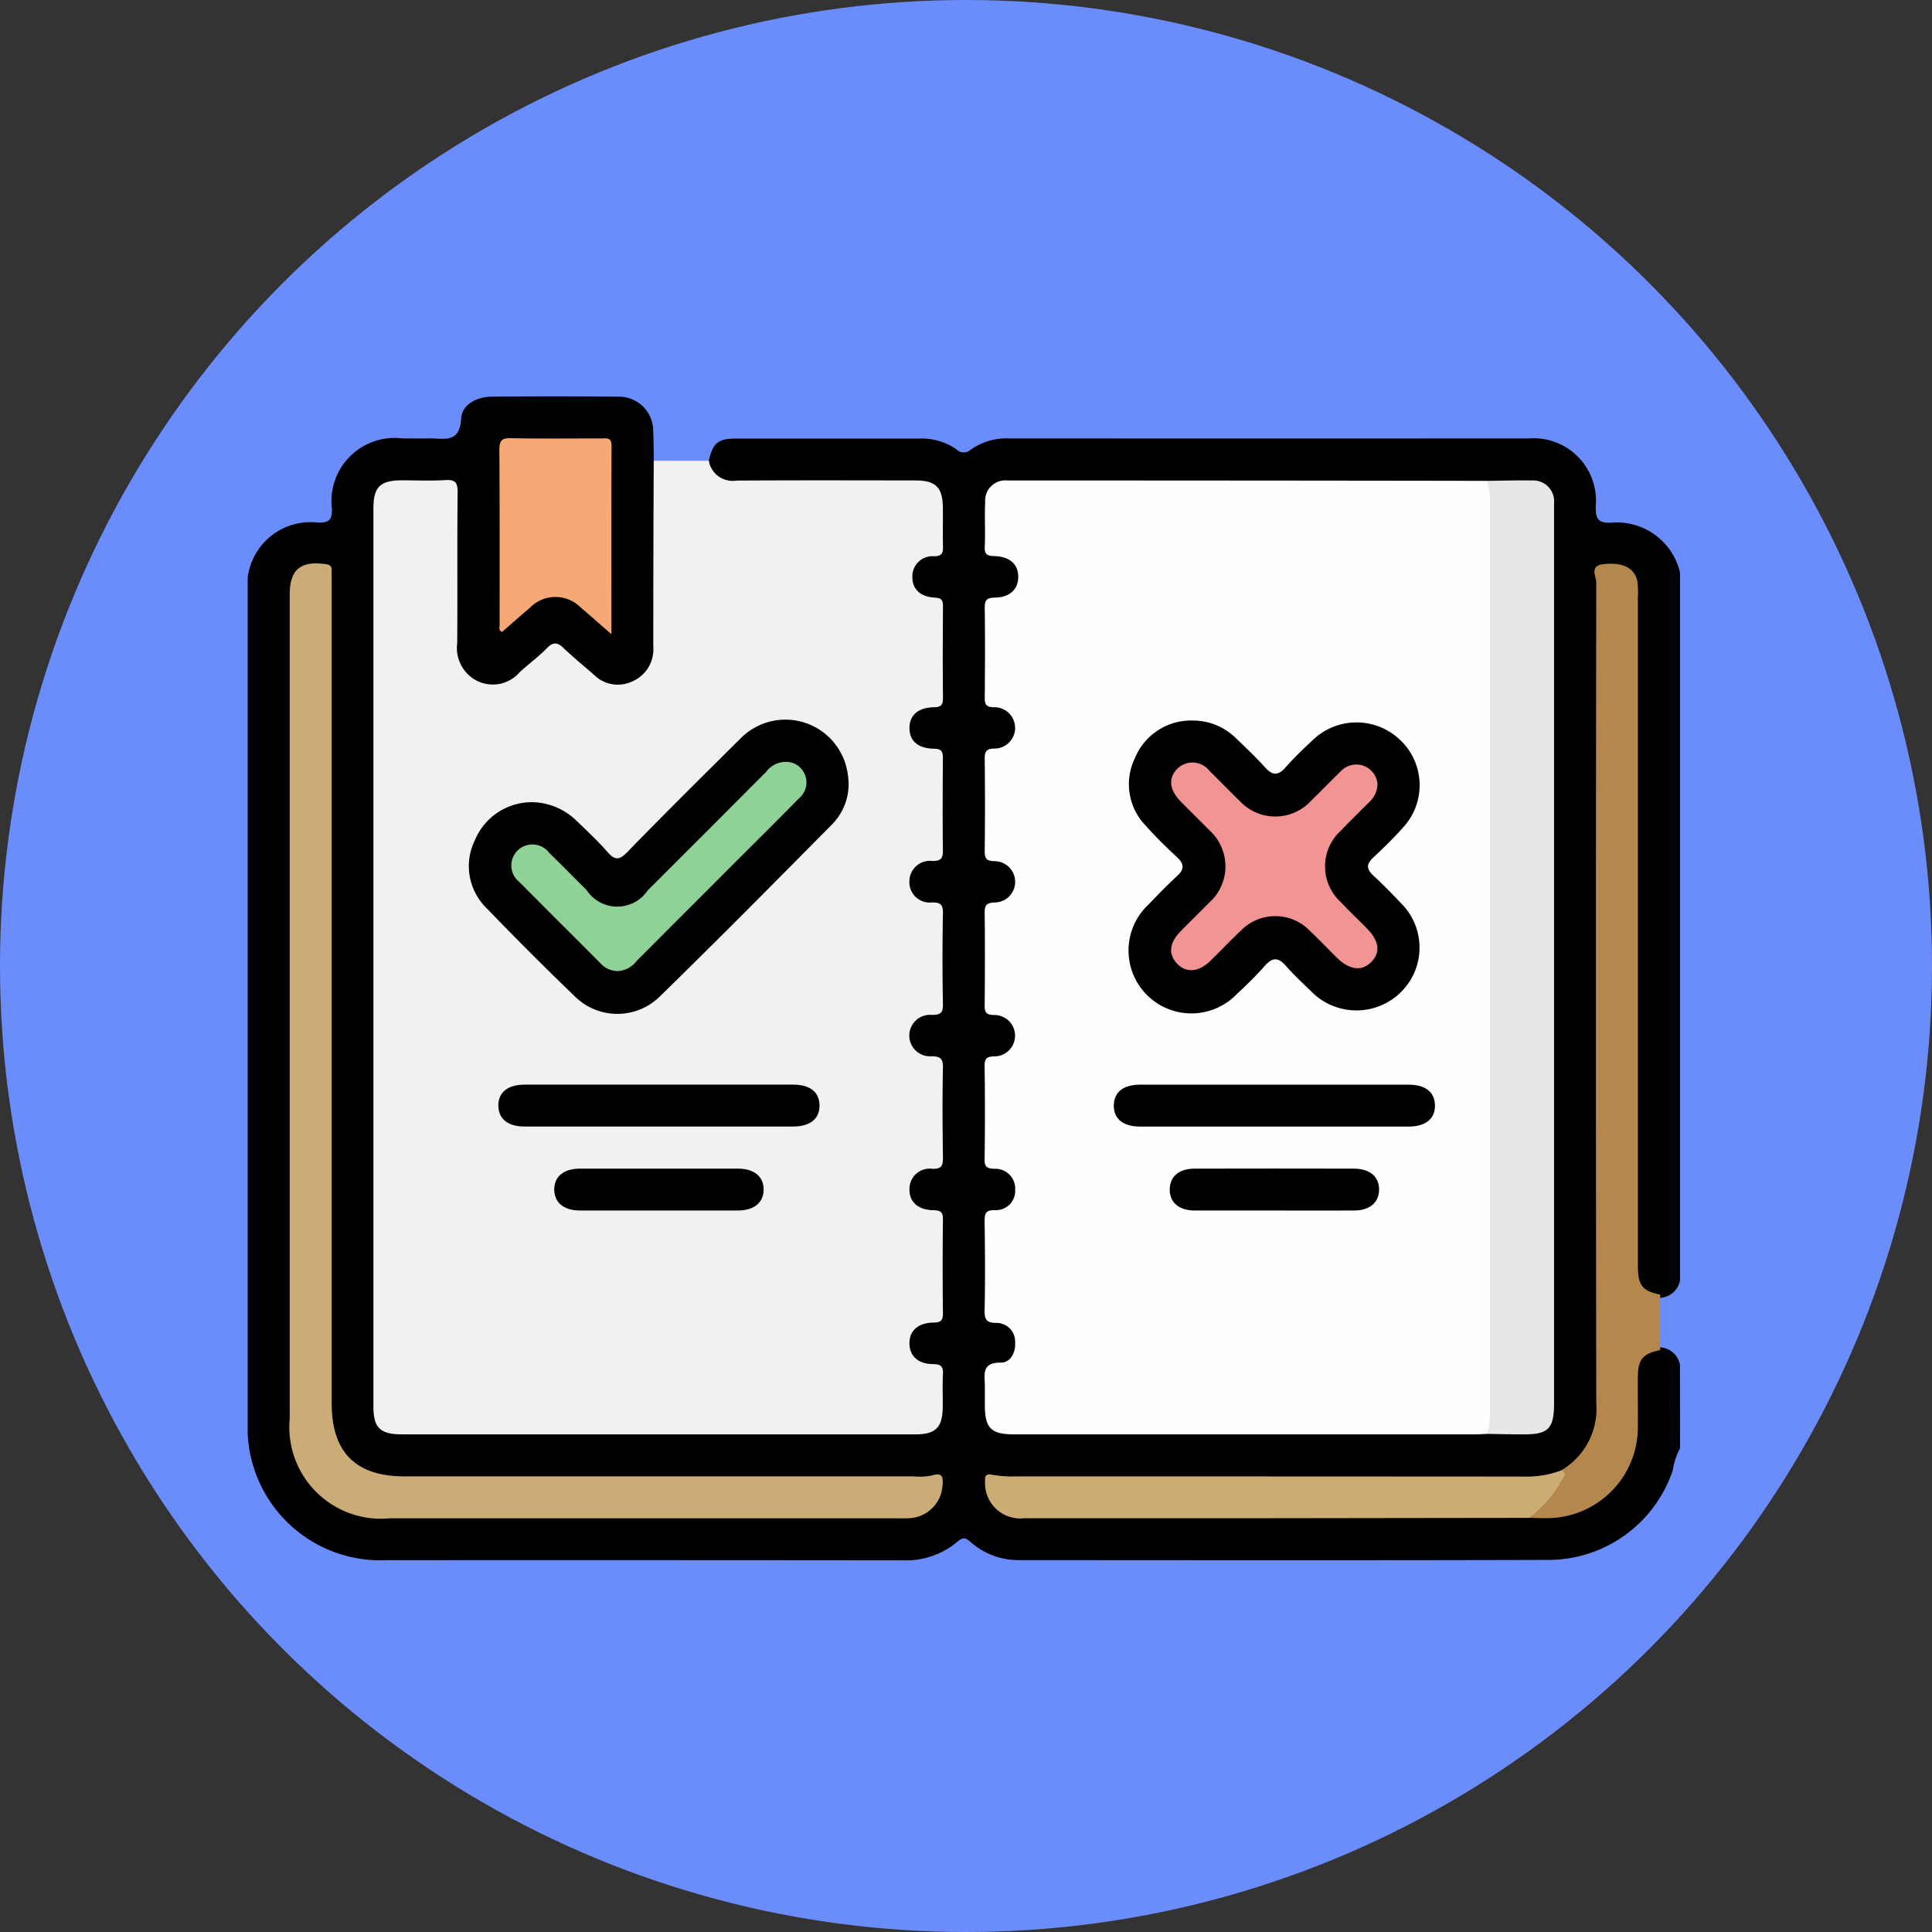 <svg xmlns="http://www.w3.org/2000/svg" xmlns:xlink="http://www.w3.org/1999/xlink" width="78" height="78" viewBox="0 0 78 78">
  <rect x="0" y="0" width="78" height="78" fill="#333333" stroke="none"/>
  <defs>
    <clipPath id="clip-path">
      <rect id="Rectángulo_338361" data-name="Rectángulo 338361" width="57.827" height="46.994" transform="translate(0 0)" fill="none"/>
    </clipPath>
  </defs>
  <g id="Grupo_982660" data-name="Grupo 982660" transform="translate(4521 9062)">
    <circle id="Elipse_4895" data-name="Elipse 4895" cx="39" cy="39" r="39" transform="translate(-4521 -9062)" fill="#6b8dfc"/>
    <g id="Grupo_982659" data-name="Grupo 982659" transform="translate(-4511 -9046)">
      <g id="Grupo_982658" data-name="Grupo 982658" transform="translate(0 0)" clip-path="url(#clip-path)">
        <path id="Trazado_205300" data-name="Trazado 205300" d="M57.827,42.472a2.691,2.691,0,0,0-.291.885,5.307,5.307,0,0,1-4.954,3.621c-7.15.021-14.3.011-21.449.008a2.907,2.907,0,0,1-1.96-.742c-.2-.171-.309-.184-.51-.008a3.227,3.227,0,0,1-2.238.758Q16.01,46.983,5.6,46.989A5.364,5.364,0,0,1,0,41.373Q0,24.665,0,7.956A2.556,2.556,0,0,1,2.849,5.1c.434,0,.557-.1.552-.545A2.553,2.553,0,0,1,6.251,1.7c.357,0,.715.005,1.072,0C7.9,1.688,8.562,1.93,8.617.9,8.648.333,9.246.021,9.843.015q2.568-.026,5.136,0a1.382,1.382,0,0,1,1.393,1.4c.018.394.017.789.024,1.184a.962.962,0,0,1,.151.646q0,3.388,0,6.775a1.847,1.847,0,0,1-.273,1.022,1.511,1.511,0,0,1-2.118.5,8.324,8.324,0,0,1-1.1-.879c-.559-.491-.693-.493-1.243-.014-.3.26-.6.517-.914.755a1.486,1.486,0,0,1-1.636.239,1.588,1.588,0,0,1-.954-1.483C8.281,9.069,8.3,7.977,8.3,6.885c0-.9-.009-1.807,0-2.71.006-.418-.131-.632-.583-.612-.488.022-.979-.007-1.467.01-.721.025-.96.274-.991,1.01-.007.17,0,.339,0,.508V40.208c0,1.407.117,1.526,1.5,1.526H26.516c1.184,0,1.317-.124,1.418-1.3.018-.206.009-.414.015-.621a.513.513,0,0,0-.461-.587c-.624-.15-.877-.479-.869-1.007a.934.934,0,0,1,.847-.968.545.545,0,0,0,.485-.629q-.008-1.5,0-2.992a.546.546,0,0,0-.492-.623.932.932,0,0,1-.839-.974c0-.527.247-.85.877-1a.518.518,0,0,0,.454-.593q0-1.525,0-3.049a.52.52,0,0,0-.461-.588c-.625-.153-.877-.48-.87-1.007s.253-.816.9-.982a.493.493,0,0,0,.427-.555q0-1.552,0-3.105a.5.5,0,0,0-.432-.555c-.652-.174-.892-.465-.9-.986-.005-.538.233-.823.929-1.017a.473.473,0,0,0,.4-.52q.009-1.581,0-3.162c0-.318-.158-.453-.46-.533-.624-.166-.874-.485-.865-1.013a.933.933,0,0,1,.85-.966.545.545,0,0,0,.48-.632c0-.96-.007-1.92,0-2.88a.562.562,0,0,0-.485-.637.916.916,0,0,1-.738-.944.916.916,0,0,1,.758-.983.554.554,0,0,0,.465-.648A10.772,10.772,0,0,0,27.914,4.5c-.1-.69-.343-.918-1.042-.923-1.938-.015-3.877,0-5.815-.007a13.69,13.69,0,0,1-1.58-.026c-.607-.072-.882-.387-.859-.938.147-.7.371-.9,1.059-.9,2.482,0,4.965,0,7.447,0a2.459,2.459,0,0,1,1.487.433.42.42,0,0,0,.59.009A2.5,2.5,0,0,1,30.744,1.7q10.494.006,20.987,0a2.518,2.518,0,0,1,2.694,2.724c-.009.518.078.709.65.677a2.615,2.615,0,0,1,2.752,2.018V35.7a.868.868,0,0,1-.956.692,1.077,1.077,0,0,1-.908-1.123c-.019-.263-.01-.526-.01-.79q0-12.952,0-25.9a6.135,6.135,0,0,0-.031-.9.733.733,0,0,0-.6-.665c-.473-.11-.667.031-.7.517-.015.225-.006.452-.006.677q0,16.225.009,32.451a2.973,2.973,0,0,1-1.5,2.828,3.478,3.478,0,0,1-1.7.306q-10.277,0-20.553,0a1.441,1.441,0,0,0-.169,0c-.227.027-.535-.1-.638.2a.736.736,0,0,0,.281.753,1.325,1.325,0,0,0,.813.355,7.827,7.827,0,0,0,.9.024c6.512,0,13.024-.007,19.536,0a3.884,3.884,0,0,0,3.4-1.1,3.532,3.532,0,0,0,.973-2.39c.024-.713-.017-1.427.016-2.14.03-.661.3-.949.98-1.1a.865.865,0,0,1,.861.7Z" transform="translate(0 0)"/>
        <path id="Trazado_205301" data-name="Trazado 205301" d="M25.828,6.293a.971.971,0,0,0,1.113.8c2.409-.015,4.819-.008,7.228-.005.81,0,1.093.275,1.106,1.071.008.527-.008,1.054.005,1.581.007.26-.02.4-.35.41a.811.811,0,0,0-.886.817c-.009.493.3.818.91.852.3.017.327.135.326.376-.008,1.224-.013,2.447,0,3.671,0,.3-.086.374-.382.38-.633.011-.978.338-.971.849s.343.813.995.824c.327.006.357.14.355.4-.01,1.243-.015,2.485,0,3.727,0,.325-.1.4-.412.406a.83.83,0,0,0-.941.822.822.822,0,0,0,.911.851c.341,0,.45.076.444.435q-.036,1.835,0,3.67c.007.358-.1.436-.443.435a.838.838,0,1,0-.028,1.671c.363,0,.479.088.471.465-.025,1.2-.018,2.409,0,3.614,0,.311-.027.471-.413.464a.821.821,0,0,0-.939.821c-.007.512.337.839.97.851.294.005.386.079.382.379q-.024,1.892,0,3.783c0,.309-.1.368-.387.374-.632.013-.976.34-.965.855.01.494.347.815.943.821.317,0,.428.086.409.409-.026.45,0,.9-.009,1.355-.013.8-.292,1.073-1.1,1.073q-6.663,0-13.327,0-3.7,0-7.4,0c-.886,0-1.157-.263-1.157-1.127q0-18.126,0-36.253c0-.87.27-1.134,1.15-1.137.583,0,1.169.026,1.75-.009.389-.024.5.079.5.485-.023,2.033,0,4.066-.017,6.1a1.489,1.489,0,0,0,.826,1.533,1.439,1.439,0,0,0,1.7-.365c.358-.332.759-.622,1.1-.972.269-.277.445-.216.689.018.38.364.792.7,1.187,1.043a1.365,1.365,0,0,0,1.563.287,1.407,1.407,0,0,0,.851-1.4q0-3.754.018-7.509h2.222" transform="translate(-7.21 -3.691)" fill="#f1f1f1"/>
        <path id="Trazado_205302" data-name="Trazado 205302" d="M92.232,46.711c-.169.007-.338.02-.507.02q-9.289,0-18.577,0c-.927,0-1.179-.247-1.186-1.156,0-.263,0-.527,0-.791,0-.458-.151-.959.648-.951.392,0,.609-.415.573-.842a.747.747,0,0,0-.757-.761c-.416,0-.481-.154-.473-.525.024-1.185.017-2.372,0-3.557,0-.3.015-.476.406-.471a.776.776,0,0,0,.827-.815.8.8,0,0,0-.848-.853c-.276-.016-.39-.064-.386-.375q.027-1.891,0-3.783c0-.3.09-.368.38-.382a.835.835,0,1,0-.023-1.669c-.322-.013-.357-.139-.354-.406.011-1.242.016-2.485,0-3.727,0-.325.1-.4.409-.41a.834.834,0,1,0-.024-1.668c-.349-.01-.387-.145-.383-.437q.021-1.835,0-3.67c0-.287.026-.43.38-.44a.834.834,0,1,0-.026-1.667c-.325-.013-.355-.143-.353-.408.011-1.2.016-2.409,0-3.613-.005-.326.1-.4.41-.406.594-.007.933-.33.942-.822.01-.513-.335-.839-.967-.854-.282-.007-.4-.067-.384-.374.025-.6-.01-1.2.016-1.806a.816.816,0,0,1,.895-.873q9.683,0,19.366.015a.735.735,0,0,1,.285.588c.016.207.014.413.014.621q0,18.03,0,36.059c0,.419.107.881-.3,1.209" transform="translate(-42.201 -4.821)" fill="#fefefe"/>
        <path id="Trazado_205303" data-name="Trazado 205303" d="M4.1,34.355V17.585c0-1.021.434-1.38,1.452-1.24.205.028.25.109.243.284-.006.151,0,.3,0,.452V50.225c0,1.975.97,2.95,2.937,2.95H29.283a2.511,2.511,0,0,0,.729-.033c.421-.131.482.029.444.4a1.407,1.407,0,0,1-1.307,1.319c-.168.015-.339.007-.508.007H8.144A3.7,3.7,0,0,1,4.1,50.843q0-8.244,0-16.487" transform="translate(-2.404 -9.57)" fill="#cbac76"/>
        <path id="Trazado_205304" data-name="Trazado 205304" d="M121,46.705a2.636,2.636,0,0,0,.12-.83q-.006-18.409,0-36.817A2.574,2.574,0,0,0,121,8.229c.6-.007,1.2-.027,1.8-.015a.844.844,0,0,1,.908.921c0,.112,0,.225,0,.338V45.464c0,1.034-.226,1.264-1.248,1.261-.488,0-.977-.013-1.465-.02" transform="translate(-70.967 -4.815)" fill="#e7e7e7"/>
        <path id="Trazado_205305" data-name="Trazado 205305" d="M130.4,45.865q0,1.119,0,2.237c-.691.139-.891.37-.9,1.059s.007,1.389,0,2.083a3.673,3.673,0,0,1-3.613,3.642c-.262.006-.524-.007-.787-.012.02-.3.31-.392.47-.583a4.12,4.12,0,0,0,.858-1.347,2.879,2.879,0,0,0,1.393-2.7q-.03-16.563,0-33.125c0-.243-.286-.68.276-.745.8-.092,1.292.156,1.387.717a3.721,3.721,0,0,1,.017.619q0,13.487,0,26.974c0,.805.174,1.03.9,1.176" transform="translate(-73.375 -9.595)" fill="#b4874d"/>
        <path id="Trazado_205306" data-name="Trazado 205306" d="M95.283,104.841c.222.151.058.3-.018.43a4.684,4.684,0,0,1-1.31,1.5q-5.73.007-11.46.015-4.46,0-8.92,0a1.421,1.421,0,0,1-1.58-1.454c0-.2-.018-.368.3-.3a4.6,4.6,0,0,0,.953.064q10.247,0,20.495.007a3.971,3.971,0,0,0,1.543-.26" transform="translate(-42.226 -61.49)" fill="#cbac75"/>
        <path id="Trazado_205307" data-name="Trazado 205307" d="M29.09,12c-.478-.416-.855-.753-1.241-1.078a1.433,1.433,0,0,0-2.036,0c-.384.327-.762.662-1.135.987-.147-.057-.1-.165-.1-.247,0-2.369.006-4.738-.01-7.107,0-.366.091-.475.463-.467,1.221.024,2.444.009,3.666.009.2,0,.4-.047.4.291-.011,2.5-.006,4.995-.006,7.61" transform="translate(-14.407 -2.397)" fill="#f6a974"/>
        <path id="Trazado_205308" data-name="Trazado 205308" d="M24.116,34.886a2.623,2.623,0,0,1,1.793.715c.432.419.878.828,1.273,1.281.3.341.473.37.815.018,1.507-1.552,3.045-3.075,4.584-4.6A2.54,2.54,0,0,1,36.9,33.784a2.31,2.31,0,0,1-.659,2.02c-2.3,2.327-4.606,4.654-6.948,6.942a2.442,2.442,0,0,1-3.423-.026q-1.809-1.742-3.552-3.552a2.372,2.372,0,0,1-.466-2.768,2.487,2.487,0,0,1,2.264-1.513" transform="translate(-12.67 -18.5)"/>
        <path id="Trazado_205309" data-name="Trazado 205309" d="M31.016,67.206q2.681,0,5.361,0c.674,0,1.048.295,1.063.82.016.551-.369.872-1.068.872q-5.417,0-10.835,0c-.674,0-1.047-.3-1.063-.821-.016-.552.368-.87,1.068-.871q2.736,0,5.474,0" transform="translate(-14.354 -39.417)"/>
        <path id="Trazado_205310" data-name="Trazado 205310" d="M34.128,77.093c-1.053,0-2.106,0-3.159,0-.655,0-1.037-.322-1.037-.848s.383-.842,1.041-.843q3.187,0,6.375,0c.655,0,1.039.322,1.037.848s-.385.841-1.041.844c-1.072,0-2.144,0-3.216,0" transform="translate(-17.555 -44.222)"/>
        <path id="Trazado_205311" data-name="Trazado 205311" d="M88.6,31.658a2.475,2.475,0,0,1,1.781.728c.394.377.791.754,1.155,1.158.29.323.519.358.823.015.349-.393.729-.76,1.114-1.118A2.543,2.543,0,0,1,97,32.448a2.51,2.51,0,0,1,.127,3.511c-.385.437-.805.844-1.23,1.243-.27.254-.261.449,0,.7.386.358.757.733,1.118,1.116a2.526,2.526,0,0,1,.016,3.6,2.555,2.555,0,0,1-3.642-.04c-.338-.326-.685-.648-.993-1s-.541-.387-.863-.017a15.706,15.706,0,0,1-1.113,1.12,2.54,2.54,0,1,1-3.58-3.6c.378-.393.758-.786,1.158-1.155.291-.269.277-.479-.006-.744-.439-.411-.874-.83-1.27-1.282a2.4,2.4,0,0,1-.435-2.726A2.448,2.448,0,0,1,88.6,31.658" transform="translate(-50.467 -18.568)"/>
        <path id="Trazado_205312" data-name="Trazado 205312" d="M90.992,68.9q-2.681,0-5.361,0c-.7,0-1.082-.323-1.064-.875.017-.525.39-.817,1.065-.817q5.418,0,10.835,0c.675,0,1.049.293,1.065.818.017.552-.368.873-1.066.875q-2.737,0-5.474,0" transform="translate(-49.599 -39.417)"/>
        <path id="Trazado_205313" data-name="Trazado 205313" d="M94.206,77.093c-1.053,0-2.106,0-3.159,0-.654,0-1.03-.329-1.02-.863.01-.511.378-.827,1-.828q3.216-.007,6.432,0c.654,0,1.031.329,1.02.862-.01.51-.38.825-1,.829-1.091.006-2.182,0-3.272,0" transform="translate(-52.802 -44.221)"/>
        <path id="Trazado_205314" data-name="Trazado 205314" d="M30.03,44.128a.949.949,0,0,1-.694-.315c-1.087-1.093-2.183-2.177-3.266-3.274a.849.849,0,1,1,1.186-1.195c.514.5,1.011,1.008,1.518,1.512a1.482,1.482,0,0,0,2.469.013q2.395-2.39,4.783-4.787a.978.978,0,0,1,1.048-.366.837.837,0,0,1,.258,1.452c-.866.888-1.751,1.758-2.628,2.635q-1.953,1.955-3.905,3.91a1.035,1.035,0,0,1-.769.416" transform="translate(-15.092 -20.922)" fill="#8fd298"/>
        <path id="Trazado_205315" data-name="Trazado 205315" d="M98.5,36.622a1,1,0,0,1-.327.73c-.386.385-.778.764-1.154,1.159a1.954,1.954,0,0,0-.016,2.869c.348.369.718.718,1.073,1.08.505.515.556.982.156,1.37-.38.368-.877.3-1.378-.2-.361-.357-.711-.725-1.08-1.074a1.942,1.942,0,0,0-2.785-.014c-.427.4-.824.824-1.242,1.23-.466.453-.971.49-1.333.111s-.322-.834.12-1.291c.379-.392.773-.769,1.154-1.159a1.966,1.966,0,0,0,.015-2.951c-.38-.391-.775-.767-1.154-1.158-.465-.478-.5-.956-.111-1.332a.872.872,0,0,1,1.293.12c.405.392.791.8,1.2,1.193a1.962,1.962,0,0,0,2.91-.024c.405-.392.8-.8,1.2-1.192a.858.858,0,0,1,1.459.529" transform="translate(-52.888 -20.974)" fill="#f39494"/>
      </g>
    </g>
  </g>
</svg>

